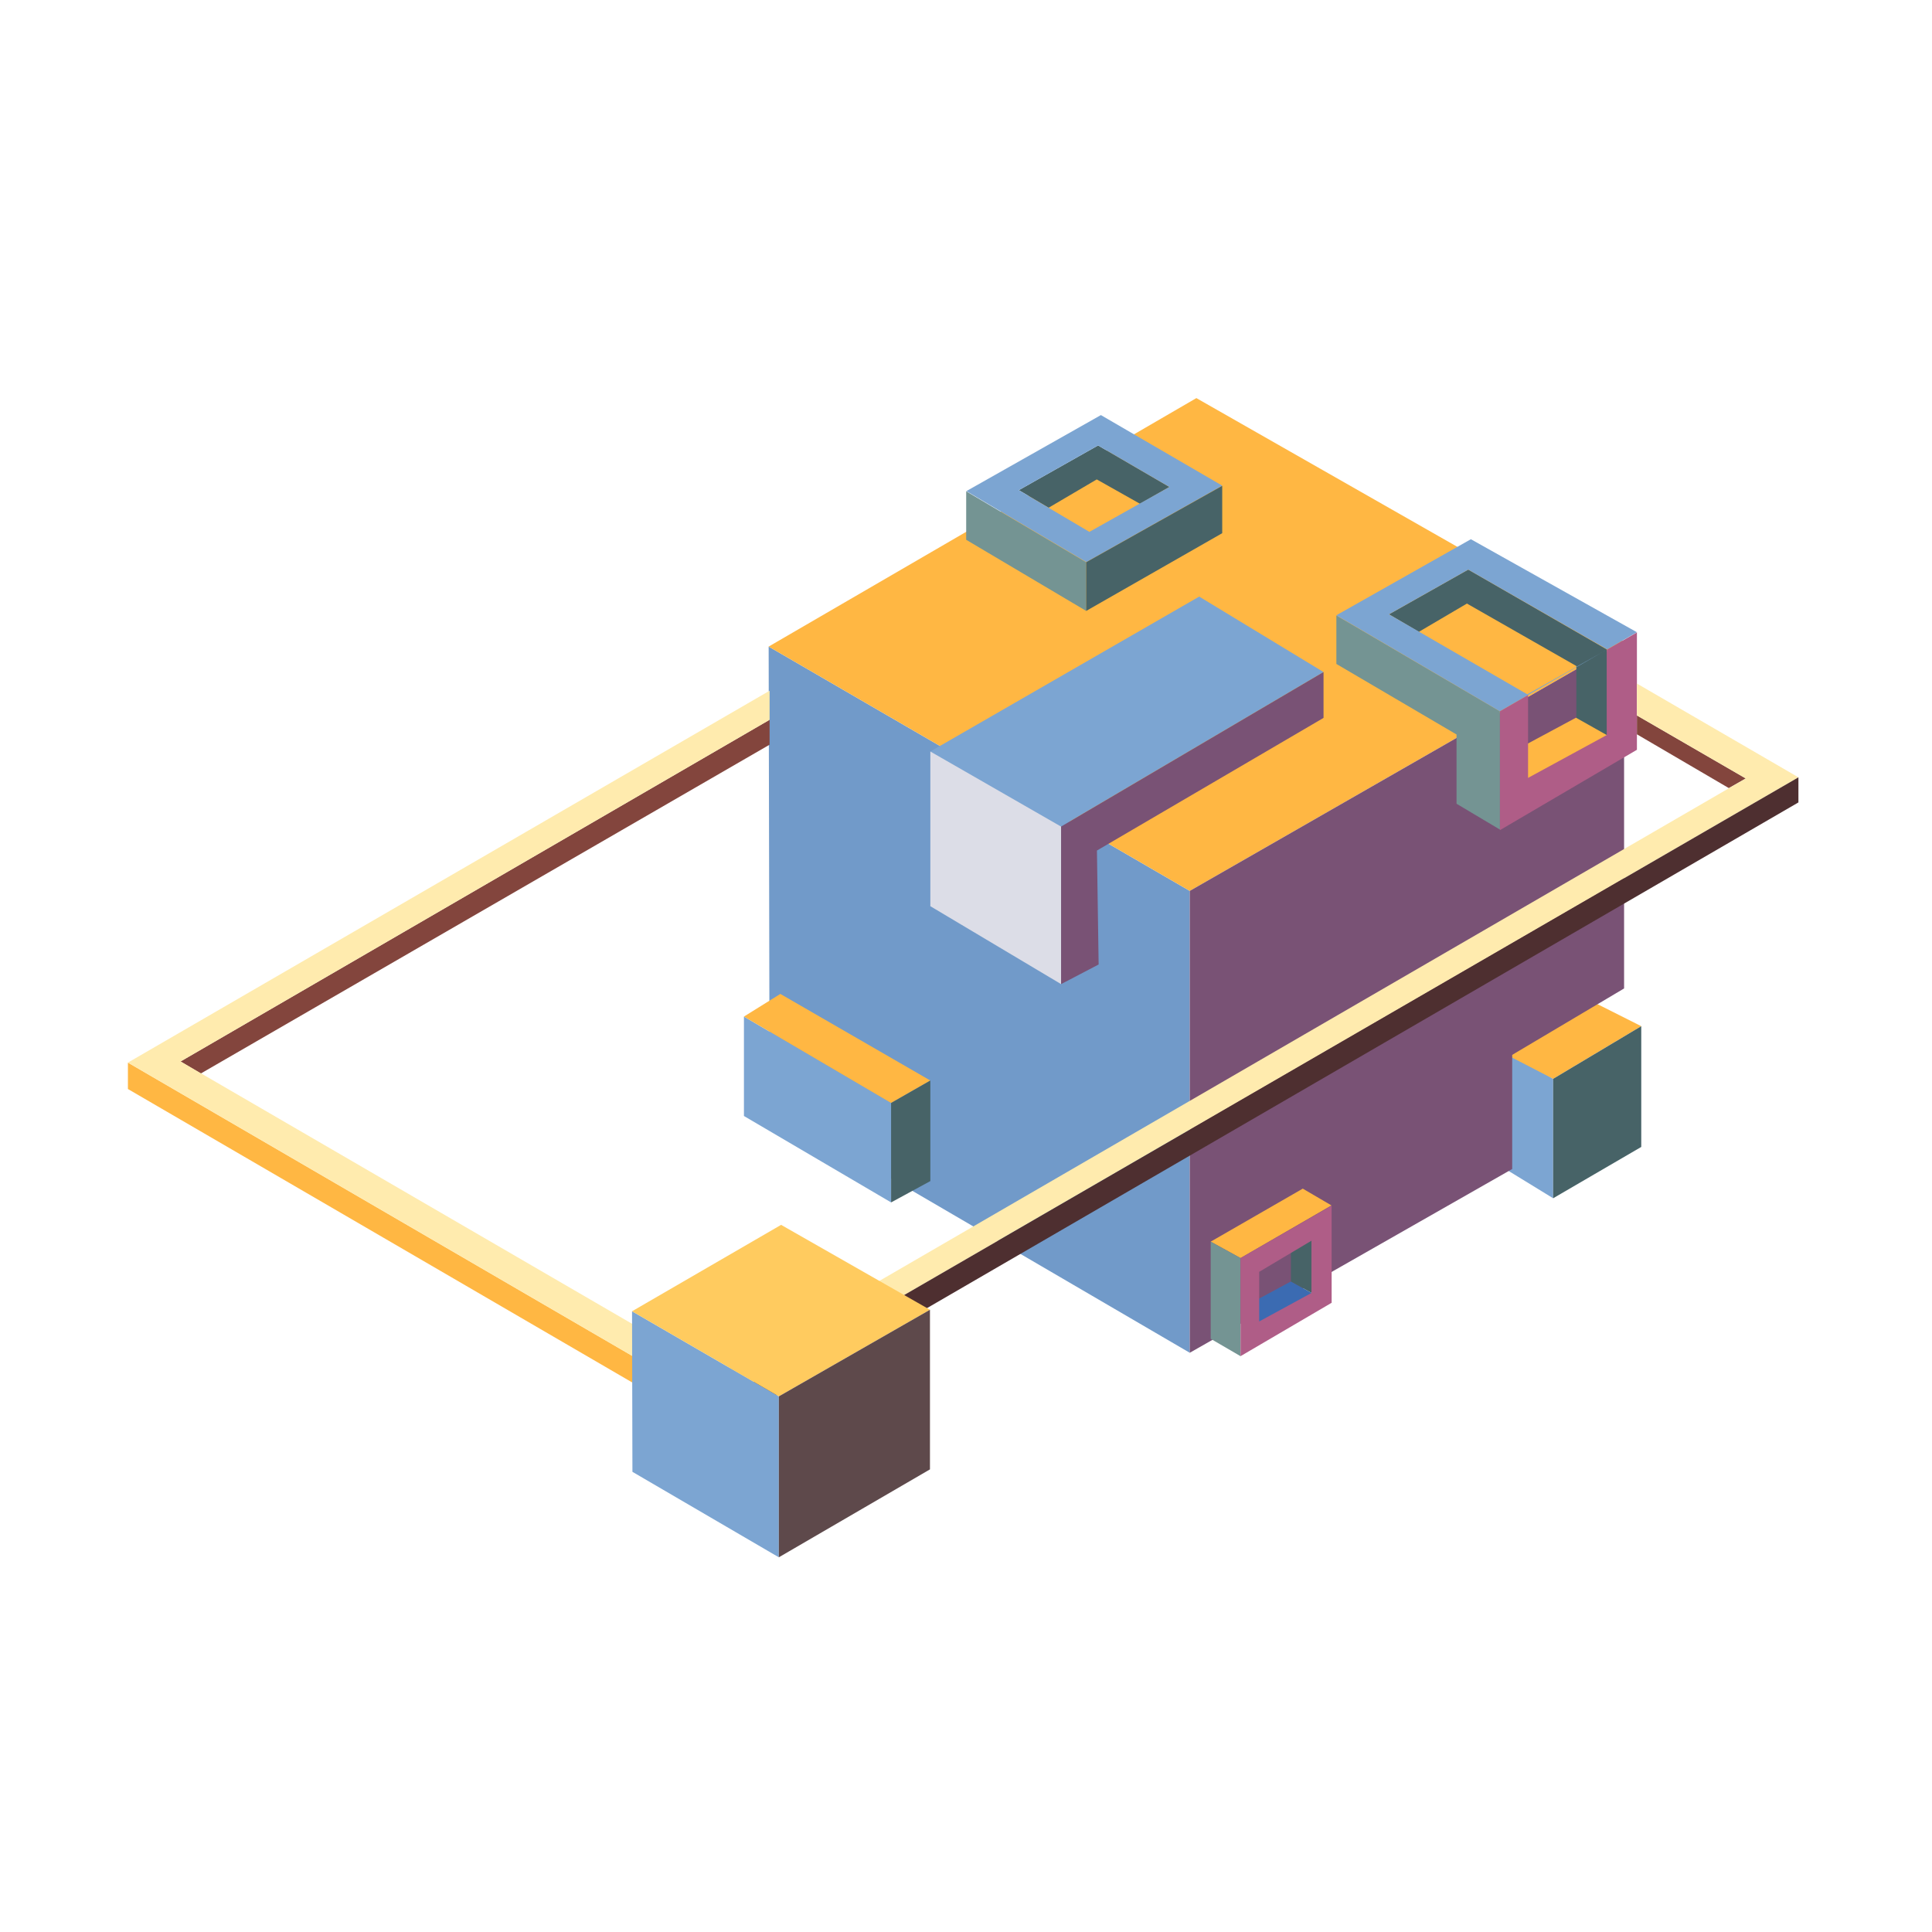<?xml version="1.0" standalone="no"?><!DOCTYPE svg PUBLIC "-//W3C//DTD SVG 1.1//EN" "http://www.w3.org/Graphics/SVG/1.1/DTD/svg11.dtd"><svg t="1537165008912" class="icon" style="" viewBox="0 0 1024 1024" version="1.1" xmlns="http://www.w3.org/2000/svg" p-id="1611" xmlns:xlink="http://www.w3.org/1999/xlink" width="128" height="128"><defs><style type="text/css"></style></defs><path d="M823.2 571.8v63.3l-31-19v-63.3z" fill="#7CA5D2" p-id="1612"></path><path d="M837.1 527.4l-46 27.8 32.1 16.6 46.7-27.9z" fill="#FFB743" p-id="1613"></path><path d="M869.9 607.9v-64l-46.7 27.9v63.3z" fill="#476367" p-id="1614"></path><path d="M630.6 472.2V717L407.9 587l-0.5-244.3z" fill="#719AC9" p-id="1615"></path><path d="M634.1 211L407.4 342.7l223.2 129.5 230.2-132z" fill="#FFB743" p-id="1616"></path><path d="M801.5 559.1l59.3-35.2V340.2l-230.2 132V717l170.9-97.4z" fill="#795275" p-id="1617"></path><path d="M472.3 584.6v52.7l-78-45.8v-52.7z" fill="#7CA5D2" p-id="1618"></path><path d="M413.6 526.8l-19.3 12 78 45.8 20.8-11.9z" fill="#FFB743" p-id="1619"></path><path d="M493.1 626v-53.3l-20.8 11.9v52.7z" fill="#476367" p-id="1620"></path><path d="M575.7 298v25.8l-63.6-37.7v-25.7z" fill="#749493" p-id="1621"></path><path d="M581.3 254.1l-25.5 15-15.8-9.3 42-23.7 37.8 22-15.6 8.9z" fill="#476367" p-id="1622"></path><path d="M583.5 220l-71.3 40.3 63.6 37.6 72-40.5-64.3-37.4zM540 259.8l42-23.7 37.8 22-42.4 23.8-37.4-22.1z" fill="#7CA5D2" p-id="1623"></path><path d="M647.8 282.6v-25.1L575.7 298v25.8z" fill="#476367" p-id="1624"></path><path d="M795 377v62.7L772 426v-36.7l-63.7-37.4v-25.7z" fill="#749493" p-id="1625"></path><path d="M777.5 319.9l-25.5 15-15.8-9.3 42-23.7 73.4 42.3 0.3 46-16.4 9.2V353z" fill="#476367" p-id="1626"></path><path d="M852 389.8l-16.7-9.4-31.1 16.7 2.3 22.9z" fill="#FFB743" p-id="1627"></path><path d="M779.6 285.8l-71.3 40.3L795 377l72.6-41.9-88-49.3z m-43.4 39.8l42-23.7 73.7 42.3-42.4 23.8-73.3-42.4z" fill="#7CA5D2" p-id="1628"></path><path d="M867.6 397.4v-62.2l-16 9.2v45.2l-41.7 22.7v-43.9L795 377v63z" fill="#AF5D87" p-id="1629"></path><path d="M695.4 685.4l-11.2-6.2-20.6 11.1 1.5 15.2z" fill="#3B6BB2" p-id="1630"></path><path d="M695.4 685.4l-11.2-6.2v-19.9l13.6-4.5z" fill="#476367" p-id="1631"></path><path d="M641.7 658.1l48.8-28.1 15.2 8.9-48.2 27.9z" fill="#FFB743" p-id="1632"></path><path d="M657.5 718.8v-52l-15.8-8.7v51.5z" fill="#749493" p-id="1633"></path><path d="M657.5 666.8v52l48.3-28.3V639l-48.3 27.8z m37.6 18.5l-27.7 15.1v-26.3l27.7-16.5v27.7z" fill="#AF5D87" p-id="1634"></path><path d="M493.1 398.3l69.3 39.8 139.1-81.9-65.9-40z" fill="#7CA5D2" p-id="1635"></path><path d="M493.1 398.3l69.3 39.8v83.5l-69.3-41.3z" fill="#DCDDE7" p-id="1636"></path><path d="M562.4 438.1v83.5l19.9-10.4-0.9-60.4 120.1-70.3v-24.3z" fill="#795275" p-id="1637"></path><path d="M379.2 744.3v14.1L67.8 577.2v-14z" fill="#FFB743" p-id="1638"></path><path d="M407.9 381.5L95.7 562.6l10.7 6.4 301.5-174.3zM867.6 379.2v10l48.7 28.5 9-5.1z" fill="#83453D" p-id="1639"></path><path d="M867.6 362.3v16.9l57.7 33.4-544.4 315.7L95.7 562.6l312.2-181.1v-15.4L67.8 563.2l311.4 181.1 574-332.3z" fill="#FFEBAE" p-id="1640"></path><path d="M953.2 425.3V412l-574 332.3v14.1z" fill="#4E2F30" p-id="1641"></path><path d="M412.8 740.1v85.3l-77.6-45.3-0.2-85.1z" fill="#7CA5D2" p-id="1642"></path><path d="M414 649.2L335 695l77.8 45.1 80.1-45.9z" fill="#FFCB5F" p-id="1643"></path><path d="M492.9 778.8v-84.6l-80.1 45.9v85.3z" fill="#5E494B" p-id="1644"></path></svg>